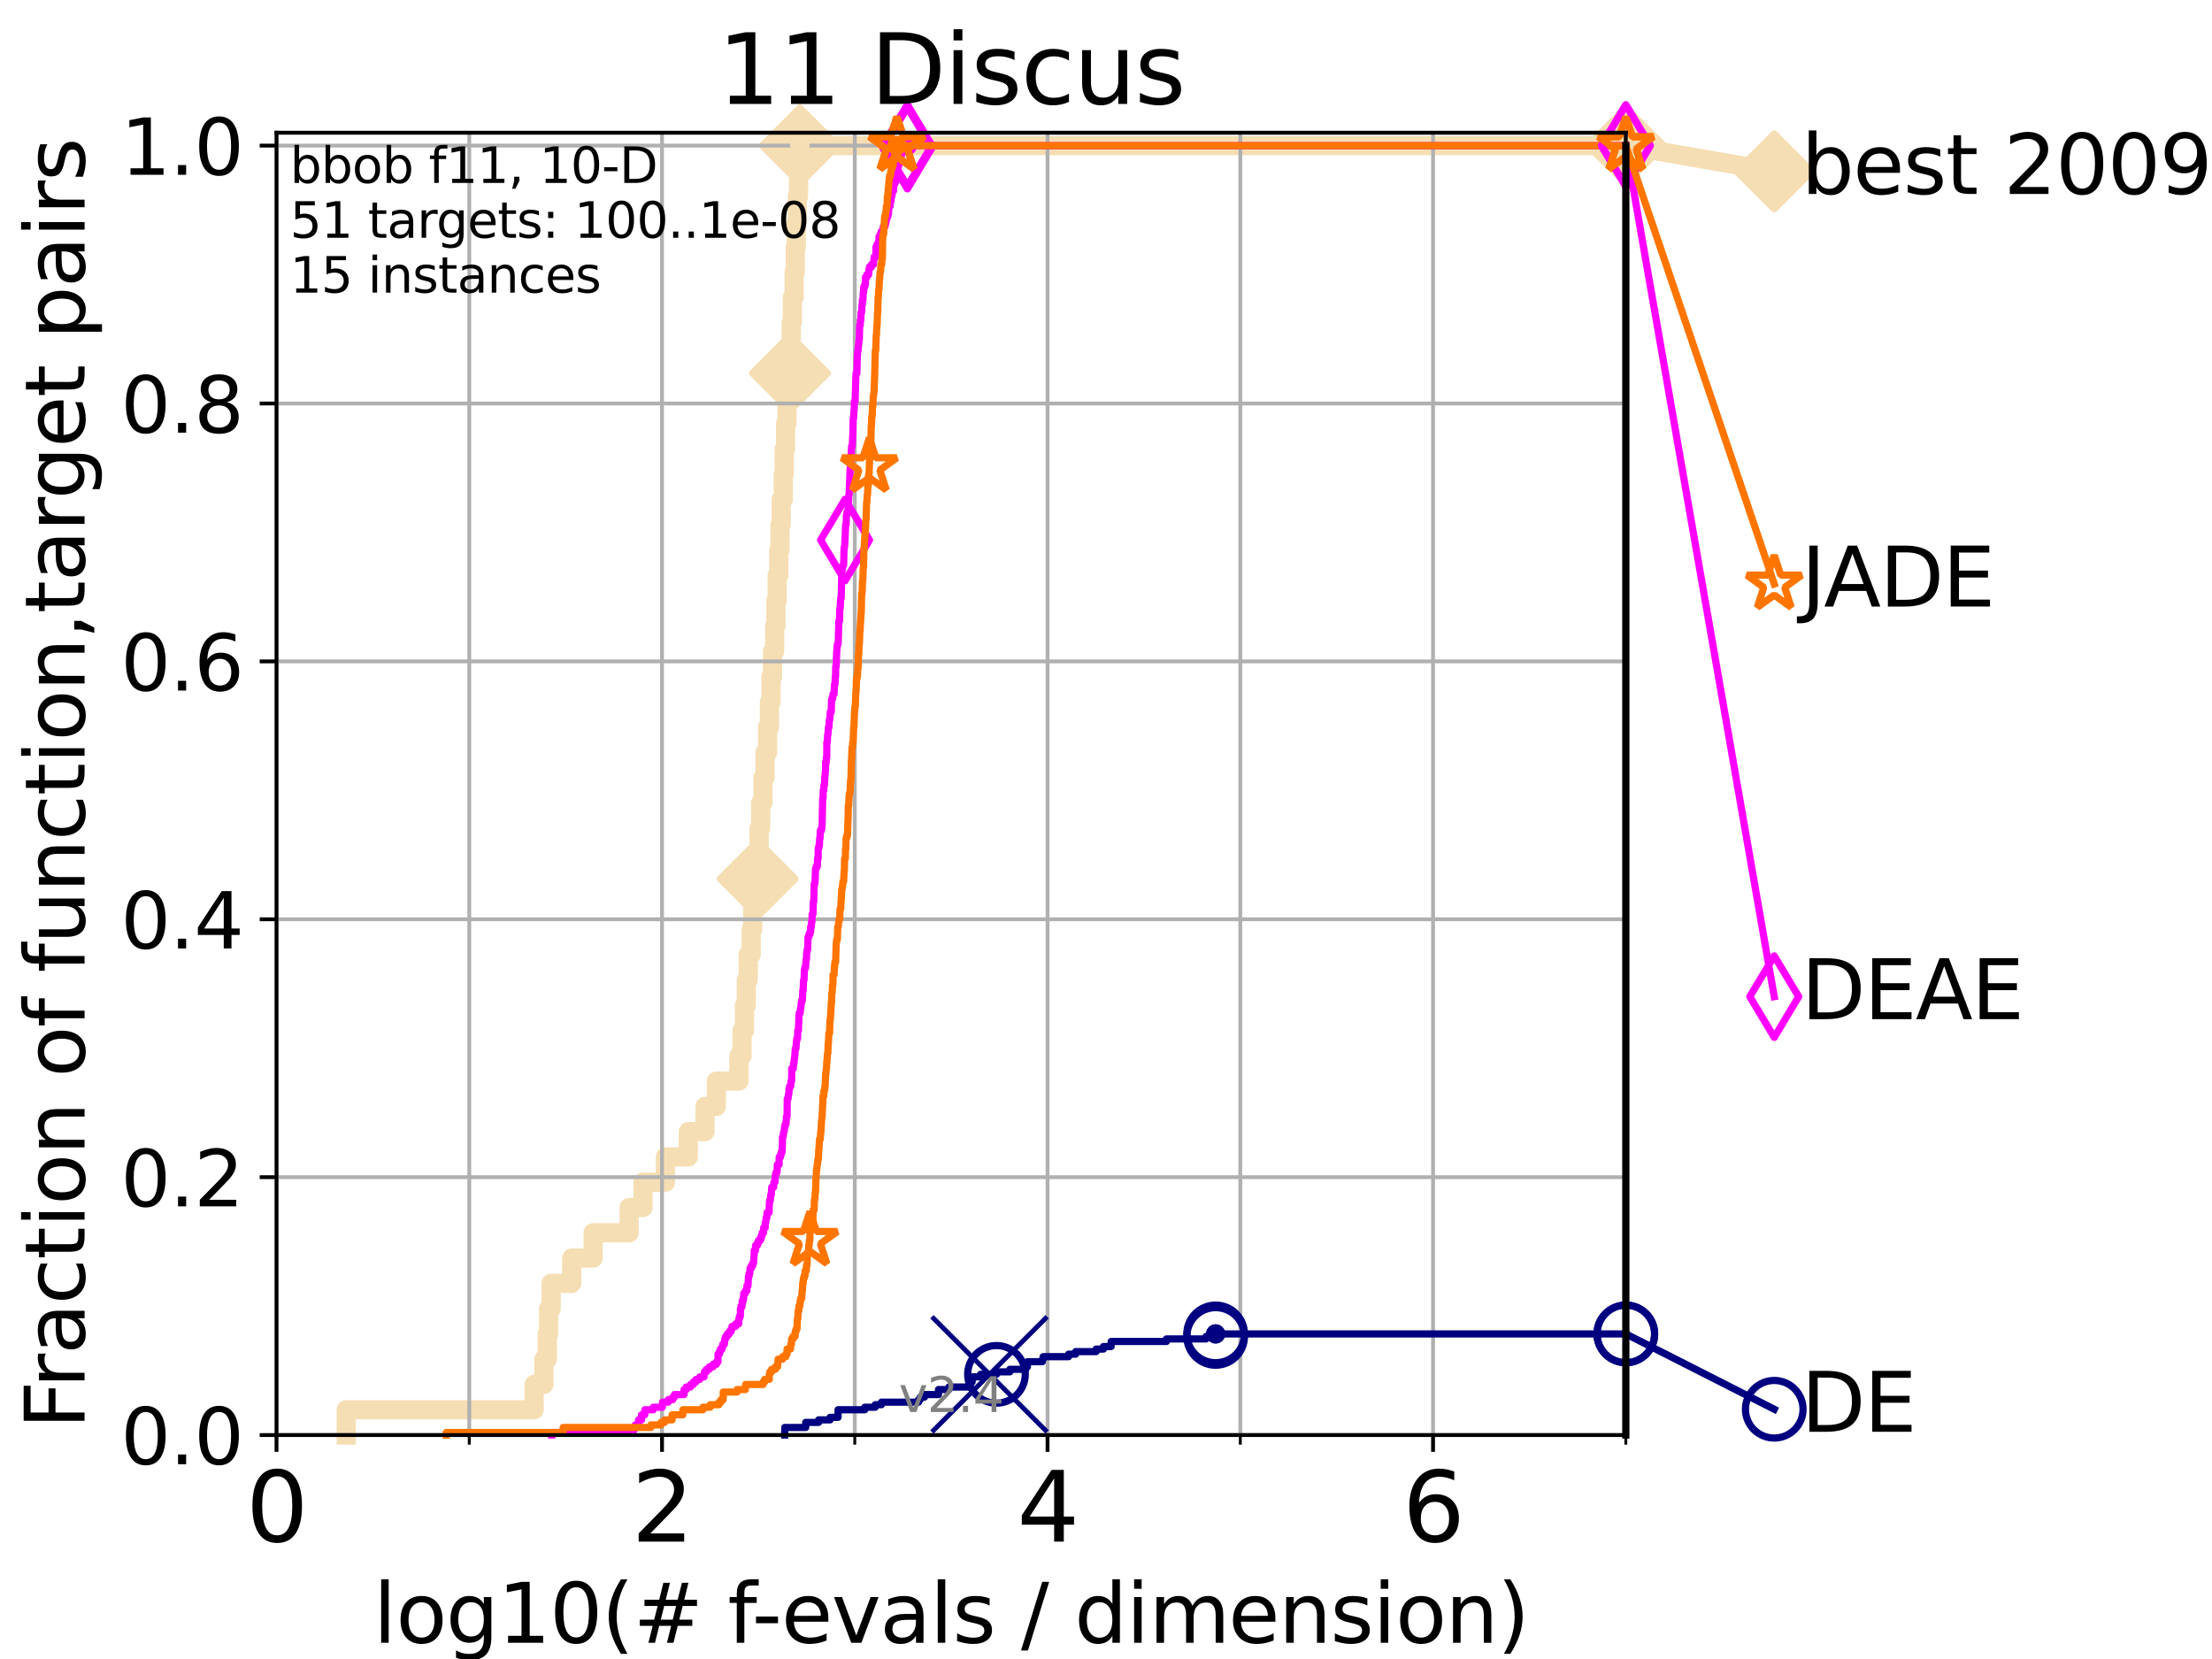 <?xml version="1.0" encoding="utf-8" standalone="no"?>
<!DOCTYPE svg PUBLIC "-//W3C//DTD SVG 1.1//EN"
  "http://www.w3.org/Graphics/SVG/1.1/DTD/svg11.dtd">
<svg height="345.6pt" version="1.1" viewBox="0 0 460.8 345.6" width="460.8pt" xmlns="http://www.w3.org/2000/svg" xmlns:xlink="http://www.w3.org/1999/xlink">
 <defs>
  <style type="text/css">*{stroke-linecap:butt;stroke-linejoin:round;}</style>
 </defs>
 <g id="figure_1">
  <g id="patch_1">
   <path d="M 0 345.6 
L 460.8 345.6 
L 460.8 0 
L 0 0 
z
" style="fill:#ffffff;"/>
  </g>
  <g id="axes_1">
   <g id="patch_2">
    <path d="M 57.6 298.944 
L 338.688 298.944 
L 338.688 27.648 
L 57.6 27.648 
z
" style="fill:#ffffff;"/>
   </g>
   <g id="line2d_1">
    <path d="M 72.125 298.944 
L 72.125 293.677 
L 111.266 293.677 
L 111.266 288.41 
L 113.311 288.41 
L 113.311 283.143 
L 114.012 283.143 
L 114.012 277.877 
L 114.284 277.877 
L 114.284 272.61 
L 114.817 272.61 
L 114.817 267.343 
L 119.097 267.343 
L 119.097 262.076 
L 123.554 262.076 
L 123.554 256.809 
L 131.056 256.809 
L 131.056 251.542 
L 133.954 251.542 
L 133.954 246.275 
L 138.612 246.275 
L 138.612 241.009 
L 143.388 241.009 
L 143.388 235.742 
L 146.854 235.742 
L 146.854 230.475 
L 149.232 230.475 
L 149.232 225.208 
L 153.932 225.208 
L 153.932 219.941 
L 154.588 219.941 
L 154.588 214.674 
L 155.09 214.674 
L 155.09 209.407 
L 155.463 209.407 
L 155.463 204.141 
L 155.879 204.141 
L 155.879 198.874 
L 156.491 198.874 
L 156.491 193.607 
L 156.8 193.607 
L 156.8 188.34 
L 157.289 188.34 
L 157.289 183.073 
L 157.837 183.073 
L 157.837 177.806 
L 158.13 177.806 
L 158.13 172.539 
L 158.455 172.539 
L 158.455 167.272 
L 158.932 167.272 
L 158.932 162.006 
L 159.375 162.006 
L 159.375 156.739 
L 159.902 156.739 
L 159.902 151.472 
L 160.293 151.472 
L 160.293 146.205 
L 160.623 146.205 
L 160.623 140.938 
L 160.938 140.938 
L 160.938 135.671 
L 161.379 135.671 
L 161.379 130.404 
L 161.636 130.404 
L 161.636 125.138 
L 161.894 125.138 
L 161.894 119.871 
L 162.239 119.871 
L 162.239 114.604 
L 162.483 114.604 
L 162.483 109.337 
L 162.737 109.337 
L 162.737 104.07 
L 163.181 104.07 
L 163.181 98.803 
L 163.372 98.803 
L 163.372 93.536 
L 163.654 93.536 
L 163.654 88.27 
L 163.93 88.27 
L 163.93 83.003 
L 164.272 83.003 
L 164.272 77.736 
L 164.566 77.736 
L 164.566 72.469 
L 164.832 72.469 
L 164.832 67.202 
L 165.062 67.202 
L 165.062 61.935 
L 165.422 61.935 
L 165.422 56.668 
L 165.686 56.668 
L 165.686 51.402 
L 165.884 51.402 
L 165.884 46.135 
L 166.1 46.135 
L 166.1 40.868 
L 166.354 40.868 
L 166.354 35.601 
L 166.639 35.601 
L 166.639 30.334 
L 338.688 30.334 
" style="fill:none;stroke:#f5deb3;stroke-linecap:square;stroke-width:4;"/>
   </g>
   <g id="line2d_2">
    <defs>
     <path d="M 0 7.778 
L 7.778 0 
L 0 -7.778 
L -7.778 0 
z
" id="mfa31a2ab13" style="stroke:#f5deb3;stroke-linejoin:miter;stroke-width:1.5;"/>
    </defs>
    <g>
     <use style="fill:#f5deb3;stroke:#f5deb3;stroke-linejoin:miter;stroke-width:1.5;" x="157.837" xlink:href="#mfa31a2ab13" y="183.073"/>
     <use style="fill:#f5deb3;stroke:#f5deb3;stroke-linejoin:miter;stroke-width:1.5;" x="164.566" xlink:href="#mfa31a2ab13" y="77.736"/>
     <use style="fill:#f5deb3;stroke:#f5deb3;stroke-linejoin:miter;stroke-width:1.5;" x="166.639" xlink:href="#mfa31a2ab13" y="30.334"/>
     <use style="fill:#f5deb3;stroke:#f5deb3;stroke-linejoin:miter;stroke-width:1.5;" x="166.639" xlink:href="#mfa31a2ab13" y="30.334"/>
     <use style="fill:#f5deb3;stroke:#f5deb3;stroke-linejoin:miter;stroke-width:1.5;" x="338.688" xlink:href="#mfa31a2ab13" y="30.334"/>
    </g>
   </g>
   <g id="line2d_3">
    <path style="fill:none;stroke:#f5deb3;stroke-linecap:square;stroke-width:4;"/>
    <g/>
   </g>
   <g id="line2d_4">
    <path d="M 338.688 30.334 
L 369.608 35.706 
" style="fill:none;stroke:#f5deb3;stroke-linecap:square;stroke-width:4;"/>
    <g>
     <use style="fill:#f5deb3;stroke:#f5deb3;stroke-linejoin:miter;stroke-width:1.5;" x="338.688" xlink:href="#mfa31a2ab13" y="30.334"/>
     <use style="fill:#f5deb3;stroke:#f5deb3;stroke-linejoin:miter;stroke-width:1.5;" x="369.608" xlink:href="#mfa31a2ab13" y="35.706"/>
    </g>
   </g>
   <g id="matplotlib.axis_1">
    <g id="xtick_1">
     <g id="line2d_5">
      <path clip-path="url(#pf5f50d59b5)" d="M 57.6 298.944 
L 57.6 27.648 
" style="fill:none;stroke:#b0b0b0;stroke-linecap:square;stroke-width:0.8;"/>
     </g>
     <g id="line2d_6">
      <defs>
       <path d="M 0 0 
L 0 3.5 
" id="m7bb505501b" style="stroke:#000000;stroke-width:0.8;"/>
      </defs>
      <g>
       <use style="stroke:#000000;stroke-width:0.8;" x="57.6" xlink:href="#m7bb505501b" y="298.944"/>
      </g>
     </g>
     <g id="text_1">
      <!-- 0 -->
      <g transform="translate(51.237 321.141)scale(0.2 -0.2)">
       <defs>
        <path d="M 2034 4250 
Q 1547 4250 1301 3770 
Q 1056 3291 1056 2328 
Q 1056 1369 1301 889 
Q 1547 409 2034 409 
Q 2525 409 2770 889 
Q 3016 1369 3016 2328 
Q 3016 3291 2770 3770 
Q 2525 4250 2034 4250 
z
M 2034 4750 
Q 2819 4750 3233 4129 
Q 3647 3509 3647 2328 
Q 3647 1150 3233 529 
Q 2819 -91 2034 -91 
Q 1250 -91 836 529 
Q 422 1150 422 2328 
Q 422 3509 836 4129 
Q 1250 4750 2034 4750 
z
" id="DejaVuSans-30" transform="scale(0.016)"/>
       </defs>
       <use xlink:href="#DejaVuSans-30"/>
      </g>
     </g>
    </g>
    <g id="xtick_2">
     <g id="line2d_7">
      <path clip-path="url(#pf5f50d59b5)" d="M 137.911 298.944 
L 137.911 27.648 
" style="fill:none;stroke:#b0b0b0;stroke-linecap:square;stroke-width:0.8;"/>
     </g>
     <g id="line2d_8">
      <g>
       <use style="stroke:#000000;stroke-width:0.8;" x="137.911" xlink:href="#m7bb505501b" y="298.944"/>
      </g>
     </g>
     <g id="text_2">
      <!-- 2 -->
      <g transform="translate(131.548 321.141)scale(0.2 -0.2)">
       <defs>
        <path d="M 1228 531 
L 3431 531 
L 3431 0 
L 469 0 
L 469 531 
Q 828 903 1448 1529 
Q 2069 2156 2228 2338 
Q 2531 2678 2651 2914 
Q 2772 3150 2772 3378 
Q 2772 3750 2511 3984 
Q 2250 4219 1831 4219 
Q 1534 4219 1204 4116 
Q 875 4013 500 3803 
L 500 4441 
Q 881 4594 1212 4672 
Q 1544 4750 1819 4750 
Q 2544 4750 2975 4387 
Q 3406 4025 3406 3419 
Q 3406 3131 3298 2873 
Q 3191 2616 2906 2266 
Q 2828 2175 2409 1742 
Q 1991 1309 1228 531 
z
" id="DejaVuSans-32" transform="scale(0.016)"/>
       </defs>
       <use xlink:href="#DejaVuSans-32"/>
      </g>
     </g>
    </g>
    <g id="xtick_3">
     <g id="line2d_9">
      <path clip-path="url(#pf5f50d59b5)" d="M 218.222 298.944 
L 218.222 27.648 
" style="fill:none;stroke:#b0b0b0;stroke-linecap:square;stroke-width:0.8;"/>
     </g>
     <g id="line2d_10">
      <g>
       <use style="stroke:#000000;stroke-width:0.8;" x="218.222" xlink:href="#m7bb505501b" y="298.944"/>
      </g>
     </g>
     <g id="text_3">
      <!-- 4 -->
      <g transform="translate(211.859 321.141)scale(0.2 -0.2)">
       <defs>
        <path d="M 2419 4116 
L 825 1625 
L 2419 1625 
L 2419 4116 
z
M 2253 4666 
L 3047 4666 
L 3047 1625 
L 3713 1625 
L 3713 1100 
L 3047 1100 
L 3047 0 
L 2419 0 
L 2419 1100 
L 313 1100 
L 313 1709 
L 2253 4666 
z
" id="DejaVuSans-34" transform="scale(0.016)"/>
       </defs>
       <use xlink:href="#DejaVuSans-34"/>
      </g>
     </g>
    </g>
    <g id="xtick_4">
     <g id="line2d_11">
      <path clip-path="url(#pf5f50d59b5)" d="M 298.533 298.944 
L 298.533 27.648 
" style="fill:none;stroke:#b0b0b0;stroke-linecap:square;stroke-width:0.8;"/>
     </g>
     <g id="line2d_12">
      <g>
       <use style="stroke:#000000;stroke-width:0.8;" x="298.533" xlink:href="#m7bb505501b" y="298.944"/>
      </g>
     </g>
     <g id="text_4">
      <!-- 6 -->
      <g transform="translate(292.17 321.141)scale(0.2 -0.2)">
       <defs>
        <path d="M 2113 2584 
Q 1688 2584 1439 2293 
Q 1191 2003 1191 1497 
Q 1191 994 1439 701 
Q 1688 409 2113 409 
Q 2538 409 2786 701 
Q 3034 994 3034 1497 
Q 3034 2003 2786 2293 
Q 2538 2584 2113 2584 
z
M 3366 4563 
L 3366 3988 
Q 3128 4100 2886 4159 
Q 2644 4219 2406 4219 
Q 1781 4219 1451 3797 
Q 1122 3375 1075 2522 
Q 1259 2794 1537 2939 
Q 1816 3084 2150 3084 
Q 2853 3084 3261 2657 
Q 3669 2231 3669 1497 
Q 3669 778 3244 343 
Q 2819 -91 2113 -91 
Q 1303 -91 875 529 
Q 447 1150 447 2328 
Q 447 3434 972 4092 
Q 1497 4750 2381 4750 
Q 2619 4750 2861 4703 
Q 3103 4656 3366 4563 
z
" id="DejaVuSans-36" transform="scale(0.016)"/>
       </defs>
       <use xlink:href="#DejaVuSans-36"/>
      </g>
     </g>
    </g>
    <g id="xtick_5">
     <g id="line2d_13">
      <path clip-path="url(#pf5f50d59b5)" d="M 97.755 298.944 
L 97.755 27.648 
" style="fill:none;stroke:#b0b0b0;stroke-linecap:square;stroke-width:0.8;"/>
     </g>
     <g id="line2d_14">
      <defs>
       <path d="M 0 0 
L 0 2 
" id="mf0e5921c99" style="stroke:#000000;stroke-width:0.6;"/>
      </defs>
      <g>
       <use style="stroke:#000000;stroke-width:0.6;" x="97.755" xlink:href="#mf0e5921c99" y="298.944"/>
      </g>
     </g>
    </g>
    <g id="xtick_6">
     <g id="line2d_15">
      <path clip-path="url(#pf5f50d59b5)" d="M 178.066 298.944 
L 178.066 27.648 
" style="fill:none;stroke:#b0b0b0;stroke-linecap:square;stroke-width:0.8;"/>
     </g>
     <g id="line2d_16">
      <g>
       <use style="stroke:#000000;stroke-width:0.6;" x="178.066" xlink:href="#mf0e5921c99" y="298.944"/>
      </g>
     </g>
    </g>
    <g id="xtick_7">
     <g id="line2d_17">
      <path clip-path="url(#pf5f50d59b5)" d="M 258.377 298.944 
L 258.377 27.648 
" style="fill:none;stroke:#b0b0b0;stroke-linecap:square;stroke-width:0.8;"/>
     </g>
     <g id="line2d_18">
      <g>
       <use style="stroke:#000000;stroke-width:0.6;" x="258.377" xlink:href="#mf0e5921c99" y="298.944"/>
      </g>
     </g>
    </g>
    <g id="xtick_8">
     <g id="line2d_19">
      <path clip-path="url(#pf5f50d59b5)" d="M 338.688 298.944 
L 338.688 27.648 
" style="fill:none;stroke:#b0b0b0;stroke-linecap:square;stroke-width:0.8;"/>
     </g>
     <g id="line2d_20">
      <g>
       <use style="stroke:#000000;stroke-width:0.6;" x="338.688" xlink:href="#mf0e5921c99" y="298.944"/>
      </g>
     </g>
    </g>
    <g id="text_5">
     <!-- log10(# f-evals / dimension) -->
     <g transform="translate(77.764 342.218)scale(0.17 -0.17)">
      <defs>
       <path d="M 603 4863 
L 1178 4863 
L 1178 0 
L 603 0 
L 603 4863 
z
" id="DejaVuSans-6c" transform="scale(0.016)"/>
       <path d="M 1959 3097 
Q 1497 3097 1228 2736 
Q 959 2375 959 1747 
Q 959 1119 1226 758 
Q 1494 397 1959 397 
Q 2419 397 2687 759 
Q 2956 1122 2956 1747 
Q 2956 2369 2687 2733 
Q 2419 3097 1959 3097 
z
M 1959 3584 
Q 2709 3584 3137 3096 
Q 3566 2609 3566 1747 
Q 3566 888 3137 398 
Q 2709 -91 1959 -91 
Q 1206 -91 779 398 
Q 353 888 353 1747 
Q 353 2609 779 3096 
Q 1206 3584 1959 3584 
z
" id="DejaVuSans-6f" transform="scale(0.016)"/>
       <path d="M 2906 1791 
Q 2906 2416 2648 2759 
Q 2391 3103 1925 3103 
Q 1463 3103 1205 2759 
Q 947 2416 947 1791 
Q 947 1169 1205 825 
Q 1463 481 1925 481 
Q 2391 481 2648 825 
Q 2906 1169 2906 1791 
z
M 3481 434 
Q 3481 -459 3084 -895 
Q 2688 -1331 1869 -1331 
Q 1566 -1331 1297 -1286 
Q 1028 -1241 775 -1147 
L 775 -588 
Q 1028 -725 1275 -790 
Q 1522 -856 1778 -856 
Q 2344 -856 2625 -561 
Q 2906 -266 2906 331 
L 2906 616 
Q 2728 306 2450 153 
Q 2172 0 1784 0 
Q 1141 0 747 490 
Q 353 981 353 1791 
Q 353 2603 747 3093 
Q 1141 3584 1784 3584 
Q 2172 3584 2450 3431 
Q 2728 3278 2906 2969 
L 2906 3500 
L 3481 3500 
L 3481 434 
z
" id="DejaVuSans-67" transform="scale(0.016)"/>
       <path d="M 794 531 
L 1825 531 
L 1825 4091 
L 703 3866 
L 703 4441 
L 1819 4666 
L 2450 4666 
L 2450 531 
L 3481 531 
L 3481 0 
L 794 0 
L 794 531 
z
" id="DejaVuSans-31" transform="scale(0.016)"/>
       <path d="M 1984 4856 
Q 1566 4138 1362 3434 
Q 1159 2731 1159 2009 
Q 1159 1288 1364 580 
Q 1569 -128 1984 -844 
L 1484 -844 
Q 1016 -109 783 600 
Q 550 1309 550 2009 
Q 550 2706 781 3412 
Q 1013 4119 1484 4856 
L 1984 4856 
z
" id="DejaVuSans-28" transform="scale(0.016)"/>
       <path d="M 3272 2816 
L 2363 2816 
L 2100 1772 
L 3016 1772 
L 3272 2816 
z
M 2803 4594 
L 2478 3297 
L 3391 3297 
L 3719 4594 
L 4219 4594 
L 3897 3297 
L 4872 3297 
L 4872 2816 
L 3775 2816 
L 3519 1772 
L 4513 1772 
L 4513 1294 
L 3397 1294 
L 3072 0 
L 2572 0 
L 2894 1294 
L 1978 1294 
L 1656 0 
L 1153 0 
L 1478 1294 
L 494 1294 
L 494 1772 
L 1594 1772 
L 1856 2816 
L 850 2816 
L 850 3297 
L 1978 3297 
L 2297 4594 
L 2803 4594 
z
" id="DejaVuSans-23" transform="scale(0.016)"/>
       <path id="DejaVuSans-20" transform="scale(0.016)"/>
       <path d="M 2375 4863 
L 2375 4384 
L 1825 4384 
Q 1516 4384 1395 4259 
Q 1275 4134 1275 3809 
L 1275 3500 
L 2222 3500 
L 2222 3053 
L 1275 3053 
L 1275 0 
L 697 0 
L 697 3053 
L 147 3053 
L 147 3500 
L 697 3500 
L 697 3744 
Q 697 4328 969 4595 
Q 1241 4863 1831 4863 
L 2375 4863 
z
" id="DejaVuSans-66" transform="scale(0.016)"/>
       <path d="M 313 2009 
L 1997 2009 
L 1997 1497 
L 313 1497 
L 313 2009 
z
" id="DejaVuSans-2d" transform="scale(0.016)"/>
       <path d="M 3597 1894 
L 3597 1613 
L 953 1613 
Q 991 1019 1311 708 
Q 1631 397 2203 397 
Q 2534 397 2845 478 
Q 3156 559 3463 722 
L 3463 178 
Q 3153 47 2828 -22 
Q 2503 -91 2169 -91 
Q 1331 -91 842 396 
Q 353 884 353 1716 
Q 353 2575 817 3079 
Q 1281 3584 2069 3584 
Q 2775 3584 3186 3129 
Q 3597 2675 3597 1894 
z
M 3022 2063 
Q 3016 2534 2758 2815 
Q 2500 3097 2075 3097 
Q 1594 3097 1305 2825 
Q 1016 2553 972 2059 
L 3022 2063 
z
" id="DejaVuSans-65" transform="scale(0.016)"/>
       <path d="M 191 3500 
L 800 3500 
L 1894 563 
L 2988 3500 
L 3597 3500 
L 2284 0 
L 1503 0 
L 191 3500 
z
" id="DejaVuSans-76" transform="scale(0.016)"/>
       <path d="M 2194 1759 
Q 1497 1759 1228 1600 
Q 959 1441 959 1056 
Q 959 750 1161 570 
Q 1363 391 1709 391 
Q 2188 391 2477 730 
Q 2766 1069 2766 1631 
L 2766 1759 
L 2194 1759 
z
M 3341 1997 
L 3341 0 
L 2766 0 
L 2766 531 
Q 2569 213 2275 61 
Q 1981 -91 1556 -91 
Q 1019 -91 701 211 
Q 384 513 384 1019 
Q 384 1609 779 1909 
Q 1175 2209 1959 2209 
L 2766 2209 
L 2766 2266 
Q 2766 2663 2505 2880 
Q 2244 3097 1772 3097 
Q 1472 3097 1187 3025 
Q 903 2953 641 2809 
L 641 3341 
Q 956 3463 1253 3523 
Q 1550 3584 1831 3584 
Q 2591 3584 2966 3190 
Q 3341 2797 3341 1997 
z
" id="DejaVuSans-61" transform="scale(0.016)"/>
       <path d="M 2834 3397 
L 2834 2853 
Q 2591 2978 2328 3040 
Q 2066 3103 1784 3103 
Q 1356 3103 1142 2972 
Q 928 2841 928 2578 
Q 928 2378 1081 2264 
Q 1234 2150 1697 2047 
L 1894 2003 
Q 2506 1872 2764 1633 
Q 3022 1394 3022 966 
Q 3022 478 2636 193 
Q 2250 -91 1575 -91 
Q 1294 -91 989 -36 
Q 684 19 347 128 
L 347 722 
Q 666 556 975 473 
Q 1284 391 1588 391 
Q 1994 391 2212 530 
Q 2431 669 2431 922 
Q 2431 1156 2273 1281 
Q 2116 1406 1581 1522 
L 1381 1569 
Q 847 1681 609 1914 
Q 372 2147 372 2553 
Q 372 3047 722 3315 
Q 1072 3584 1716 3584 
Q 2034 3584 2315 3537 
Q 2597 3491 2834 3397 
z
" id="DejaVuSans-73" transform="scale(0.016)"/>
       <path d="M 1625 4666 
L 2156 4666 
L 531 -594 
L 0 -594 
L 1625 4666 
z
" id="DejaVuSans-2f" transform="scale(0.016)"/>
       <path d="M 2906 2969 
L 2906 4863 
L 3481 4863 
L 3481 0 
L 2906 0 
L 2906 525 
Q 2725 213 2448 61 
Q 2172 -91 1784 -91 
Q 1150 -91 751 415 
Q 353 922 353 1747 
Q 353 2572 751 3078 
Q 1150 3584 1784 3584 
Q 2172 3584 2448 3432 
Q 2725 3281 2906 2969 
z
M 947 1747 
Q 947 1113 1208 752 
Q 1469 391 1925 391 
Q 2381 391 2643 752 
Q 2906 1113 2906 1747 
Q 2906 2381 2643 2742 
Q 2381 3103 1925 3103 
Q 1469 3103 1208 2742 
Q 947 2381 947 1747 
z
" id="DejaVuSans-64" transform="scale(0.016)"/>
       <path d="M 603 3500 
L 1178 3500 
L 1178 0 
L 603 0 
L 603 3500 
z
M 603 4863 
L 1178 4863 
L 1178 4134 
L 603 4134 
L 603 4863 
z
" id="DejaVuSans-69" transform="scale(0.016)"/>
       <path d="M 3328 2828 
Q 3544 3216 3844 3400 
Q 4144 3584 4550 3584 
Q 5097 3584 5394 3201 
Q 5691 2819 5691 2113 
L 5691 0 
L 5113 0 
L 5113 2094 
Q 5113 2597 4934 2840 
Q 4756 3084 4391 3084 
Q 3944 3084 3684 2787 
Q 3425 2491 3425 1978 
L 3425 0 
L 2847 0 
L 2847 2094 
Q 2847 2600 2669 2842 
Q 2491 3084 2119 3084 
Q 1678 3084 1418 2786 
Q 1159 2488 1159 1978 
L 1159 0 
L 581 0 
L 581 3500 
L 1159 3500 
L 1159 2956 
Q 1356 3278 1631 3431 
Q 1906 3584 2284 3584 
Q 2666 3584 2933 3390 
Q 3200 3197 3328 2828 
z
" id="DejaVuSans-6d" transform="scale(0.016)"/>
       <path d="M 3513 2113 
L 3513 0 
L 2938 0 
L 2938 2094 
Q 2938 2591 2744 2837 
Q 2550 3084 2163 3084 
Q 1697 3084 1428 2787 
Q 1159 2491 1159 1978 
L 1159 0 
L 581 0 
L 581 3500 
L 1159 3500 
L 1159 2956 
Q 1366 3272 1645 3428 
Q 1925 3584 2291 3584 
Q 2894 3584 3203 3211 
Q 3513 2838 3513 2113 
z
" id="DejaVuSans-6e" transform="scale(0.016)"/>
       <path d="M 513 4856 
L 1013 4856 
Q 1481 4119 1714 3412 
Q 1947 2706 1947 2009 
Q 1947 1309 1714 600 
Q 1481 -109 1013 -844 
L 513 -844 
Q 928 -128 1133 580 
Q 1338 1288 1338 2009 
Q 1338 2731 1133 3434 
Q 928 4138 513 4856 
z
" id="DejaVuSans-29" transform="scale(0.016)"/>
      </defs>
      <use xlink:href="#DejaVuSans-6c"/>
      <use x="27.783" xlink:href="#DejaVuSans-6f"/>
      <use x="88.965" xlink:href="#DejaVuSans-67"/>
      <use x="152.441" xlink:href="#DejaVuSans-31"/>
      <use x="216.064" xlink:href="#DejaVuSans-30"/>
      <use x="279.688" xlink:href="#DejaVuSans-28"/>
      <use x="318.701" xlink:href="#DejaVuSans-23"/>
      <use x="402.49" xlink:href="#DejaVuSans-20"/>
      <use x="434.277" xlink:href="#DejaVuSans-66"/>
      <use x="463.982" xlink:href="#DejaVuSans-2d"/>
      <use x="500.066" xlink:href="#DejaVuSans-65"/>
      <use x="561.59" xlink:href="#DejaVuSans-76"/>
      <use x="620.77" xlink:href="#DejaVuSans-61"/>
      <use x="682.049" xlink:href="#DejaVuSans-6c"/>
      <use x="709.832" xlink:href="#DejaVuSans-73"/>
      <use x="761.932" xlink:href="#DejaVuSans-20"/>
      <use x="793.719" xlink:href="#DejaVuSans-2f"/>
      <use x="827.41" xlink:href="#DejaVuSans-20"/>
      <use x="859.197" xlink:href="#DejaVuSans-64"/>
      <use x="922.674" xlink:href="#DejaVuSans-69"/>
      <use x="950.457" xlink:href="#DejaVuSans-6d"/>
      <use x="1047.869" xlink:href="#DejaVuSans-65"/>
      <use x="1109.393" xlink:href="#DejaVuSans-6e"/>
      <use x="1172.771" xlink:href="#DejaVuSans-73"/>
      <use x="1224.871" xlink:href="#DejaVuSans-69"/>
      <use x="1252.654" xlink:href="#DejaVuSans-6f"/>
      <use x="1313.836" xlink:href="#DejaVuSans-6e"/>
      <use x="1377.215" xlink:href="#DejaVuSans-29"/>
     </g>
    </g>
   </g>
   <g id="matplotlib.axis_2">
    <g id="ytick_1">
     <g id="line2d_21">
      <path clip-path="url(#pf5f50d59b5)" d="M 57.6 298.944 
L 338.688 298.944 
" style="fill:none;stroke:#b0b0b0;stroke-linecap:square;stroke-width:0.8;"/>
     </g>
     <g id="line2d_22">
      <defs>
       <path d="M 0 0 
L -3.5 0 
" id="m5ddef7ade2" style="stroke:#000000;stroke-width:0.8;"/>
      </defs>
      <g>
       <use style="stroke:#000000;stroke-width:0.8;" x="57.6" xlink:href="#m5ddef7ade2" y="298.944"/>
      </g>
     </g>
     <g id="text_6">
      <!-- 0.0 -->
      <g transform="translate(25.155 305.023)scale(0.16 -0.16)">
       <defs>
        <path d="M 684 794 
L 1344 794 
L 1344 0 
L 684 0 
L 684 794 
z
" id="DejaVuSans-2e" transform="scale(0.016)"/>
       </defs>
       <use xlink:href="#DejaVuSans-30"/>
       <use x="63.623" xlink:href="#DejaVuSans-2e"/>
       <use x="95.41" xlink:href="#DejaVuSans-30"/>
      </g>
     </g>
    </g>
    <g id="ytick_2">
     <g id="line2d_23">
      <path clip-path="url(#pf5f50d59b5)" d="M 57.6 245.222 
L 338.688 245.222 
" style="fill:none;stroke:#b0b0b0;stroke-linecap:square;stroke-width:0.8;"/>
     </g>
     <g id="line2d_24">
      <g>
       <use style="stroke:#000000;stroke-width:0.8;" x="57.6" xlink:href="#m5ddef7ade2" y="245.222"/>
      </g>
     </g>
     <g id="text_7">
      <!-- 0.2 -->
      <g transform="translate(25.155 251.301)scale(0.16 -0.16)">
       <use xlink:href="#DejaVuSans-30"/>
       <use x="63.623" xlink:href="#DejaVuSans-2e"/>
       <use x="95.41" xlink:href="#DejaVuSans-32"/>
      </g>
     </g>
    </g>
    <g id="ytick_3">
     <g id="line2d_25">
      <path clip-path="url(#pf5f50d59b5)" d="M 57.6 191.5 
L 338.688 191.5 
" style="fill:none;stroke:#b0b0b0;stroke-linecap:square;stroke-width:0.8;"/>
     </g>
     <g id="line2d_26">
      <g>
       <use style="stroke:#000000;stroke-width:0.8;" x="57.6" xlink:href="#m5ddef7ade2" y="191.5"/>
      </g>
     </g>
     <g id="text_8">
      <!-- 0.4 -->
      <g transform="translate(25.155 197.579)scale(0.16 -0.16)">
       <use xlink:href="#DejaVuSans-30"/>
       <use x="63.623" xlink:href="#DejaVuSans-2e"/>
       <use x="95.41" xlink:href="#DejaVuSans-34"/>
      </g>
     </g>
    </g>
    <g id="ytick_4">
     <g id="line2d_27">
      <path clip-path="url(#pf5f50d59b5)" d="M 57.6 137.778 
L 338.688 137.778 
" style="fill:none;stroke:#b0b0b0;stroke-linecap:square;stroke-width:0.8;"/>
     </g>
     <g id="line2d_28">
      <g>
       <use style="stroke:#000000;stroke-width:0.8;" x="57.6" xlink:href="#m5ddef7ade2" y="137.778"/>
      </g>
     </g>
     <g id="text_9">
      <!-- 0.6 -->
      <g transform="translate(25.155 143.857)scale(0.16 -0.16)">
       <use xlink:href="#DejaVuSans-30"/>
       <use x="63.623" xlink:href="#DejaVuSans-2e"/>
       <use x="95.41" xlink:href="#DejaVuSans-36"/>
      </g>
     </g>
    </g>
    <g id="ytick_5">
     <g id="line2d_29">
      <path clip-path="url(#pf5f50d59b5)" d="M 57.6 84.056 
L 338.688 84.056 
" style="fill:none;stroke:#b0b0b0;stroke-linecap:square;stroke-width:0.8;"/>
     </g>
     <g id="line2d_30">
      <g>
       <use style="stroke:#000000;stroke-width:0.8;" x="57.6" xlink:href="#m5ddef7ade2" y="84.056"/>
      </g>
     </g>
     <g id="text_10">
      <!-- 0.8 -->
      <g transform="translate(25.155 90.135)scale(0.16 -0.16)">
       <defs>
        <path d="M 2034 2216 
Q 1584 2216 1326 1975 
Q 1069 1734 1069 1313 
Q 1069 891 1326 650 
Q 1584 409 2034 409 
Q 2484 409 2743 651 
Q 3003 894 3003 1313 
Q 3003 1734 2745 1975 
Q 2488 2216 2034 2216 
z
M 1403 2484 
Q 997 2584 770 2862 
Q 544 3141 544 3541 
Q 544 4100 942 4425 
Q 1341 4750 2034 4750 
Q 2731 4750 3128 4425 
Q 3525 4100 3525 3541 
Q 3525 3141 3298 2862 
Q 3072 2584 2669 2484 
Q 3125 2378 3379 2068 
Q 3634 1759 3634 1313 
Q 3634 634 3220 271 
Q 2806 -91 2034 -91 
Q 1263 -91 848 271 
Q 434 634 434 1313 
Q 434 1759 690 2068 
Q 947 2378 1403 2484 
z
M 1172 3481 
Q 1172 3119 1398 2916 
Q 1625 2713 2034 2713 
Q 2441 2713 2670 2916 
Q 2900 3119 2900 3481 
Q 2900 3844 2670 4047 
Q 2441 4250 2034 4250 
Q 1625 4250 1398 4047 
Q 1172 3844 1172 3481 
z
" id="DejaVuSans-38" transform="scale(0.016)"/>
       </defs>
       <use xlink:href="#DejaVuSans-30"/>
       <use x="63.623" xlink:href="#DejaVuSans-2e"/>
       <use x="95.41" xlink:href="#DejaVuSans-38"/>
      </g>
     </g>
    </g>
    <g id="ytick_6">
     <g id="line2d_31">
      <path clip-path="url(#pf5f50d59b5)" d="M 57.6 30.334 
L 338.688 30.334 
" style="fill:none;stroke:#b0b0b0;stroke-linecap:square;stroke-width:0.8;"/>
     </g>
     <g id="line2d_32">
      <g>
       <use style="stroke:#000000;stroke-width:0.8;" x="57.6" xlink:href="#m5ddef7ade2" y="30.334"/>
      </g>
     </g>
     <g id="text_11">
      <!-- 1.0 -->
      <g transform="translate(25.155 36.413)scale(0.16 -0.16)">
       <use xlink:href="#DejaVuSans-31"/>
       <use x="63.623" xlink:href="#DejaVuSans-2e"/>
       <use x="95.41" xlink:href="#DejaVuSans-30"/>
      </g>
     </g>
    </g>
    <g id="text_12">
     <!-- Fraction of function,target pairs -->
     <g transform="translate(17.62 297.681)rotate(-90)scale(0.17 -0.17)">
      <defs>
       <path d="M 628 4666 
L 3309 4666 
L 3309 4134 
L 1259 4134 
L 1259 2759 
L 3109 2759 
L 3109 2228 
L 1259 2228 
L 1259 0 
L 628 0 
L 628 4666 
z
" id="DejaVuSans-46" transform="scale(0.016)"/>
       <path d="M 2631 2963 
Q 2534 3019 2420 3045 
Q 2306 3072 2169 3072 
Q 1681 3072 1420 2755 
Q 1159 2438 1159 1844 
L 1159 0 
L 581 0 
L 581 3500 
L 1159 3500 
L 1159 2956 
Q 1341 3275 1631 3429 
Q 1922 3584 2338 3584 
Q 2397 3584 2469 3576 
Q 2541 3569 2628 3553 
L 2631 2963 
z
" id="DejaVuSans-72" transform="scale(0.016)"/>
       <path d="M 3122 3366 
L 3122 2828 
Q 2878 2963 2633 3030 
Q 2388 3097 2138 3097 
Q 1578 3097 1268 2742 
Q 959 2388 959 1747 
Q 959 1106 1268 751 
Q 1578 397 2138 397 
Q 2388 397 2633 464 
Q 2878 531 3122 666 
L 3122 134 
Q 2881 22 2623 -34 
Q 2366 -91 2075 -91 
Q 1284 -91 818 406 
Q 353 903 353 1747 
Q 353 2603 823 3093 
Q 1294 3584 2113 3584 
Q 2378 3584 2631 3529 
Q 2884 3475 3122 3366 
z
" id="DejaVuSans-63" transform="scale(0.016)"/>
       <path d="M 1172 4494 
L 1172 3500 
L 2356 3500 
L 2356 3053 
L 1172 3053 
L 1172 1153 
Q 1172 725 1289 603 
Q 1406 481 1766 481 
L 2356 481 
L 2356 0 
L 1766 0 
Q 1100 0 847 248 
Q 594 497 594 1153 
L 594 3053 
L 172 3053 
L 172 3500 
L 594 3500 
L 594 4494 
L 1172 4494 
z
" id="DejaVuSans-74" transform="scale(0.016)"/>
       <path d="M 544 1381 
L 544 3500 
L 1119 3500 
L 1119 1403 
Q 1119 906 1312 657 
Q 1506 409 1894 409 
Q 2359 409 2629 706 
Q 2900 1003 2900 1516 
L 2900 3500 
L 3475 3500 
L 3475 0 
L 2900 0 
L 2900 538 
Q 2691 219 2414 64 
Q 2138 -91 1772 -91 
Q 1169 -91 856 284 
Q 544 659 544 1381 
z
M 1991 3584 
L 1991 3584 
z
" id="DejaVuSans-75" transform="scale(0.016)"/>
       <path d="M 750 794 
L 1409 794 
L 1409 256 
L 897 -744 
L 494 -744 
L 750 256 
L 750 794 
z
" id="DejaVuSans-2c" transform="scale(0.016)"/>
       <path d="M 1159 525 
L 1159 -1331 
L 581 -1331 
L 581 3500 
L 1159 3500 
L 1159 2969 
Q 1341 3281 1617 3432 
Q 1894 3584 2278 3584 
Q 2916 3584 3314 3078 
Q 3713 2572 3713 1747 
Q 3713 922 3314 415 
Q 2916 -91 2278 -91 
Q 1894 -91 1617 61 
Q 1341 213 1159 525 
z
M 3116 1747 
Q 3116 2381 2855 2742 
Q 2594 3103 2138 3103 
Q 1681 3103 1420 2742 
Q 1159 2381 1159 1747 
Q 1159 1113 1420 752 
Q 1681 391 2138 391 
Q 2594 391 2855 752 
Q 3116 1113 3116 1747 
z
" id="DejaVuSans-70" transform="scale(0.016)"/>
      </defs>
      <use xlink:href="#DejaVuSans-46"/>
      <use x="50.27" xlink:href="#DejaVuSans-72"/>
      <use x="91.383" xlink:href="#DejaVuSans-61"/>
      <use x="152.662" xlink:href="#DejaVuSans-63"/>
      <use x="207.643" xlink:href="#DejaVuSans-74"/>
      <use x="246.852" xlink:href="#DejaVuSans-69"/>
      <use x="274.635" xlink:href="#DejaVuSans-6f"/>
      <use x="335.816" xlink:href="#DejaVuSans-6e"/>
      <use x="399.195" xlink:href="#DejaVuSans-20"/>
      <use x="430.982" xlink:href="#DejaVuSans-6f"/>
      <use x="492.164" xlink:href="#DejaVuSans-66"/>
      <use x="527.369" xlink:href="#DejaVuSans-20"/>
      <use x="559.156" xlink:href="#DejaVuSans-66"/>
      <use x="594.361" xlink:href="#DejaVuSans-75"/>
      <use x="657.74" xlink:href="#DejaVuSans-6e"/>
      <use x="721.119" xlink:href="#DejaVuSans-63"/>
      <use x="776.1" xlink:href="#DejaVuSans-74"/>
      <use x="815.309" xlink:href="#DejaVuSans-69"/>
      <use x="843.092" xlink:href="#DejaVuSans-6f"/>
      <use x="904.273" xlink:href="#DejaVuSans-6e"/>
      <use x="967.652" xlink:href="#DejaVuSans-2c"/>
      <use x="999.439" xlink:href="#DejaVuSans-74"/>
      <use x="1038.648" xlink:href="#DejaVuSans-61"/>
      <use x="1099.928" xlink:href="#DejaVuSans-72"/>
      <use x="1139.291" xlink:href="#DejaVuSans-67"/>
      <use x="1202.768" xlink:href="#DejaVuSans-65"/>
      <use x="1264.291" xlink:href="#DejaVuSans-74"/>
      <use x="1303.5" xlink:href="#DejaVuSans-20"/>
      <use x="1335.287" xlink:href="#DejaVuSans-70"/>
      <use x="1398.764" xlink:href="#DejaVuSans-61"/>
      <use x="1460.043" xlink:href="#DejaVuSans-69"/>
      <use x="1487.826" xlink:href="#DejaVuSans-72"/>
      <use x="1528.939" xlink:href="#DejaVuSans-73"/>
     </g>
    </g>
   </g>
   <g id="line2d_33">
    <defs>
     <path d="M 0 1.5 
C 0.398 1.5 0.779 1.342 1.061 1.061 
C 1.342 0.779 1.5 0.398 1.5 0 
C 1.5 -0.398 1.342 -0.779 1.061 -1.061 
C 0.779 -1.342 0.398 -1.5 0 -1.5 
C -0.398 -1.5 -0.779 -1.342 -1.061 -1.061 
C -1.342 -0.779 -1.5 -0.398 -1.5 0 
C -1.5 0.398 -1.342 0.779 -1.061 1.061 
C -0.779 1.342 -0.398 1.5 0 1.5 
z
" id="m246fe853e9" style="stroke:#f5deb3;"/>
    </defs>
    <g>
     <use style="fill:#f5deb3;stroke:#f5deb3;" x="166.639" xlink:href="#m246fe853e9" y="30.334"/>
     <use style="fill:#f5deb3;stroke:#f5deb3;" x="166.639" xlink:href="#m246fe853e9" y="30.334"/>
    </g>
   </g>
   <g id="line2d_34">
    <defs>
     <path d="M 0 1.5 
C 0.398 1.5 0.779 1.342 1.061 1.061 
C 1.342 0.779 1.5 0.398 1.5 0 
C 1.5 -0.398 1.342 -0.779 1.061 -1.061 
C 0.779 -1.342 0.398 -1.5 0 -1.5 
C -0.398 -1.5 -0.779 -1.342 -1.061 -1.061 
C -1.342 -0.779 -1.5 -0.398 -1.5 0 
C -1.5 0.398 -1.342 0.779 -1.061 1.061 
C -0.779 1.342 -0.398 1.5 0 1.5 
z
" id="m1c2cd75ba5" style="stroke:#000080;"/>
    </defs>
    <g>
     <use style="fill:#000080;stroke:#000080;" x="253.241" xlink:href="#m1c2cd75ba5" y="277.877"/>
     <use style="fill:#000080;stroke:#000080;" x="253.241" xlink:href="#m1c2cd75ba5" y="277.877"/>
    </g>
   </g>
   <g id="line2d_35">
    <path d="M 163.465 298.944 
L 163.465 298.417 
L 163.481 298.417 
L 163.481 297.364 
L 167.845 297.364 
L 167.845 296.311 
L 170.535 296.311 
L 170.535 295.784 
L 172.926 295.784 
L 172.926 295.257 
L 174.584 295.257 
L 174.584 293.677 
L 180.153 293.677 
L 180.153 293.15 
L 182.321 293.15 
L 182.321 292.624 
L 183.621 292.624 
L 183.621 292.097 
L 191.349 292.097 
L 191.349 291.57 
L 191.712 291.57 
L 191.712 291.044 
L 192.593 291.044 
L 192.593 290.517 
L 195.506 290.517 
L 195.506 289.464 
L 197.689 289.464 
L 197.689 288.937 
L 202.085 288.937 
L 202.085 288.41 
L 202.092 288.41 
L 202.092 287.884 
L 202.523 287.884 
L 202.523 286.83 
L 204.259 286.83 
L 204.259 286.304 
L 207.583 286.304 
L 207.583 285.777 
L 210.371 285.777 
L 210.371 285.25 
L 213.705 285.25 
L 213.705 284.723 
L 214.032 284.723 
L 214.032 283.67 
L 217.144 283.67 
L 217.144 283.143 
L 217.31 283.143 
L 217.31 282.617 
L 222.614 282.617 
L 222.614 282.09 
L 224.087 282.09 
L 224.087 281.563 
L 228.341 281.563 
L 228.341 281.037 
L 229.86 281.037 
L 229.86 280.51 
L 231.469 280.51 
L 231.469 279.457 
L 242.987 279.457 
L 242.987 278.93 
L 251.23 278.93 
L 251.23 278.403 
L 253.241 278.403 
L 253.241 277.877 
L 338.688 277.877 
" style="fill:none;stroke:#000080;stroke-linecap:square;stroke-width:1.5;"/>
   </g>
   <g id="line2d_36">
    <defs>
     <path d="M 0 6 
C 1.591 6 3.117 5.368 4.243 4.243 
C 5.368 3.117 6 1.591 6 0 
C 6 -1.591 5.368 -3.117 4.243 -4.243 
C 3.117 -5.368 1.591 -6 0 -6 
C -1.591 -6 -3.117 -5.368 -4.243 -4.243 
C -5.368 -3.117 -6 -1.591 -6 0 
C -6 1.591 -5.368 3.117 -4.243 4.243 
C -3.117 5.368 -1.591 6 0 6 
z
" id="mfc5f99aa56" style="stroke:#000080;stroke-width:1.5;"/>
    </defs>
    <g>
     <use style="fill-opacity:0;stroke:#000080;stroke-width:1.5;" x="207.583" xlink:href="#mfc5f99aa56" y="286.304"/>
     <use style="fill-opacity:0;stroke:#000080;stroke-width:1.5;" x="253.241" xlink:href="#mfc5f99aa56" y="278.403"/>
     <use style="fill-opacity:0;stroke:#000080;stroke-width:1.5;" x="253.241" xlink:href="#mfc5f99aa56" y="277.877"/>
     <use style="fill-opacity:0;stroke:#000080;stroke-width:1.5;" x="338.688" xlink:href="#mfc5f99aa56" y="277.877"/>
    </g>
   </g>
   <g id="line2d_37">
    <path style="fill:none;stroke:#000080;stroke-linecap:square;stroke-width:1.5;"/>
    <g/>
   </g>
   <g id="line2d_38">
    <path clip-path="url(#pf5f50d59b5)" d="M 206.134 286.304 
" style="fill:none;stroke:#000080;stroke-linecap:square;stroke-width:1.5;"/>
    <defs>
     <path d="M -12 12 
L 12 -12 
M -12 -12 
L 12 12 
" id="mb5350cfebb" style="stroke:#000080;"/>
    </defs>
    <g clip-path="url(#pf5f50d59b5)">
     <use style="fill:#000080;stroke:#000080;" x="206.134" xlink:href="#mb5350cfebb" y="286.304"/>
    </g>
   </g>
   <g id="line2d_39">
    <defs>
     <path d="M 0 1.5 
C 0.398 1.5 0.779 1.342 1.061 1.061 
C 1.342 0.779 1.5 0.398 1.5 0 
C 1.5 -0.398 1.342 -0.779 1.061 -1.061 
C 0.779 -1.342 0.398 -1.5 0 -1.5 
C -0.398 -1.5 -0.779 -1.342 -1.061 -1.061 
C -1.342 -0.779 -1.5 -0.398 -1.5 0 
C -1.5 0.398 -1.342 0.779 -1.061 1.061 
C -0.779 1.342 -0.398 1.5 0 1.5 
z
" id="m4e4ec771aa" style="stroke:#ff00ff;"/>
    </defs>
    <g>
     <use style="fill:#ff00ff;stroke:#ff00ff;" x="189.026" xlink:href="#m4e4ec771aa" y="30.334"/>
     <use style="fill:#ff00ff;stroke:#ff00ff;" x="189.026" xlink:href="#m4e4ec771aa" y="30.334"/>
    </g>
   </g>
   <g id="line2d_40">
    <path d="M 114.947 298.944 
L 114.947 298.417 
L 130.452 298.417 
L 130.452 297.891 
L 132.133 297.891 
L 132.133 297.364 
L 132.351 297.364 
L 132.351 296.837 
L 132.94 296.837 
L 133.033 295.784 
L 133.645 295.784 
L 133.645 294.731 
L 134.322 294.731 
L 134.322 293.677 
L 136.093 293.677 
L 136.093 293.15 
L 137.98 293.15 
L 137.998 292.097 
L 139.188 292.097 
L 139.188 291.57 
L 140.15 291.57 
L 140.15 291.044 
L 140.514 291.044 
L 140.514 290.517 
L 142.5 290.517 
L 142.5 289.464 
L 142.963 289.464 
L 142.963 288.937 
L 143.853 288.937 
L 143.853 288.41 
L 144.439 288.41 
L 144.439 287.884 
L 144.993 287.884 
L 144.993 287.357 
L 145.788 287.357 
L 145.788 286.83 
L 146.665 286.83 
L 146.749 285.777 
L 147.165 285.777 
L 147.165 285.25 
L 147.77 285.25 
L 147.77 284.723 
L 148.554 284.723 
L 148.554 284.197 
L 149.251 284.197 
L 149.251 283.67 
L 149.575 283.67 
L 149.575 282.09 
L 149.868 282.09 
L 149.868 281.563 
L 150.068 281.563 
L 150.068 281.037 
L 150.438 281.037 
L 150.438 280.51 
L 150.59 280.51 
L 150.59 279.983 
L 150.924 279.983 
L 150.974 278.93 
L 151.154 278.93 
L 151.154 278.403 
L 151.502 278.403 
L 151.502 277.877 
L 151.952 277.877 
L 151.952 277.35 
L 152.322 277.35 
L 152.322 276.823 
L 152.497 276.823 
L 152.497 276.296 
L 153.258 276.296 
L 153.258 275.77 
L 153.897 275.77 
L 153.925 274.716 
L 154.043 274.716 
L 154.043 274.19 
L 154.242 274.19 
L 154.242 272.61 
L 154.379 272.61 
L 154.379 272.083 
L 154.608 272.083 
L 154.608 271.03 
L 154.807 271.03 
L 154.807 270.503 
L 154.92 270.503 
L 154.92 269.45 
L 155.245 269.45 
L 155.245 268.923 
L 155.584 268.923 
L 155.584 267.87 
L 155.823 267.87 
L 155.929 265.763 
L 156.089 265.763 
L 156.089 265.236 
L 156.206 265.236 
L 156.249 264.183 
L 156.527 264.183 
L 156.527 263.656 
L 156.818 263.656 
L 156.818 263.129 
L 156.971 263.129 
L 157.076 261.549 
L 157.105 261.549 
L 157.116 260.496 
L 157.398 260.496 
L 157.398 259.443 
L 157.776 259.443 
L 157.776 258.916 
L 158.009 258.916 
L 158.009 258.389 
L 158.423 258.389 
L 158.423 257.862 
L 158.631 257.862 
L 158.631 257.336 
L 158.774 257.336 
L 158.774 256.809 
L 159.067 256.809 
L 159.067 255.756 
L 159.406 255.756 
L 159.421 254.702 
L 159.527 254.702 
L 159.603 253.649 
L 159.763 253.649 
L 159.778 252.596 
L 160.211 252.596 
L 160.278 250.489 
L 160.356 250.489 
L 160.356 249.962 
L 160.495 249.962 
L 160.561 248.909 
L 160.675 248.909 
L 160.76 247.329 
L 161.156 247.329 
L 161.201 246.275 
L 161.438 246.275 
L 161.533 244.695 
L 161.677 244.695 
L 161.677 244.169 
L 161.876 244.169 
L 161.934 242.589 
L 162.308 242.589 
L 162.321 241.009 
L 162.615 241.009 
L 162.615 240.482 
L 162.741 240.482 
L 162.741 239.955 
L 162.942 239.955 
L 163.021 236.795 
L 163.152 236.795 
L 163.259 235.742 
L 163.364 235.742 
L 163.453 234.688 
L 163.554 234.688 
L 163.554 234.162 
L 163.753 234.162 
L 163.832 232.582 
L 163.958 232.582 
L 163.997 228.895 
L 164.16 228.895 
L 164.268 227.841 
L 164.345 227.841 
L 164.357 226.788 
L 164.509 226.788 
L 164.509 226.261 
L 164.716 226.261 
L 164.78 225.208 
L 164.91 225.208 
L 164.94 222.575 
L 165.27 222.575 
L 165.306 221.521 
L 165.411 221.521 
L 165.472 220.468 
L 165.537 220.468 
L 165.64 218.888 
L 165.686 218.888 
L 165.686 218.361 
L 165.831 218.361 
L 165.908 216.781 
L 165.999 216.781 
L 165.999 216.254 
L 166.159 216.254 
L 166.179 214.674 
L 166.327 214.674 
L 166.436 211.514 
L 166.501 211.514 
L 166.501 210.987 
L 166.696 210.987 
L 166.766 209.934 
L 166.836 209.934 
L 166.919 208.881 
L 167.014 208.881 
L 167.014 208.354 
L 167.161 208.354 
L 167.24 206.247 
L 167.324 206.247 
L 167.388 204.141 
L 167.497 204.141 
L 167.567 202.034 
L 167.653 202.034 
L 167.653 201.507 
L 167.827 201.507 
L 167.905 199.927 
L 168.001 199.927 
L 168.045 198.347 
L 168.131 198.347 
L 168.131 197.82 
L 168.245 197.82 
L 168.324 195.187 
L 168.506 195.187 
L 168.506 194.66 
L 168.728 194.66 
L 168.728 194.133 
L 168.868 194.133 
L 168.868 193.08 
L 169.032 193.08 
L 169.044 192.027 
L 169.161 192.027 
L 169.187 190.447 
L 169.354 190.447 
L 169.438 187.813 
L 169.523 187.813 
L 169.614 184.126 
L 169.769 184.126 
L 169.878 181.493 
L 169.895 181.493 
L 169.895 180.966 
L 170.042 180.966 
L 170.042 180.44 
L 170.286 180.44 
L 170.305 178.86 
L 170.427 178.86 
L 170.449 176.753 
L 170.567 176.753 
L 170.567 176.226 
L 170.695 176.226 
L 170.743 174.646 
L 170.833 174.646 
L 170.87 173.066 
L 171.103 173.066 
L 171.103 172.539 
L 171.243 172.539 
L 171.351 167.799 
L 171.356 167.799 
L 171.382 166.219 
L 171.471 166.219 
L 171.496 164.639 
L 171.62 164.639 
L 171.626 163.586 
L 171.744 163.586 
L 171.851 161.479 
L 171.871 161.479 
L 171.975 160.426 
L 171.983 160.426 
L 171.985 158.846 
L 172.113 158.846 
L 172.143 157.792 
L 172.228 157.792 
L 172.24 154.632 
L 172.34 154.632 
L 172.41 153.052 
L 172.47 153.052 
L 172.58 151.472 
L 172.699 151.472 
L 172.761 149.892 
L 172.869 149.892 
L 172.958 148.312 
L 173.17 148.312 
L 173.237 145.678 
L 173.411 145.678 
L 173.513 144.625 
L 173.738 144.625 
L 173.847 142.518 
L 173.958 142.518 
L 174.004 140.938 
L 174.074 140.938 
L 174.085 138.831 
L 174.201 138.831 
L 174.294 135.671 
L 174.338 135.671 
L 174.37 134.618 
L 174.452 134.618 
L 174.452 134.091 
L 174.612 134.091 
L 174.716 130.404 
L 174.726 130.404 
L 174.743 129.351 
L 174.888 129.351 
L 174.951 126.718 
L 175.032 126.718 
L 175.135 124.611 
L 175.234 124.611 
L 175.34 120.397 
L 175.351 120.397 
L 175.383 118.817 
L 175.464 118.817 
L 175.553 117.764 
L 175.74 117.764 
L 175.843 114.077 
L 175.938 114.077 
L 176.042 111.97 
L 176.056 111.97 
L 176.157 109.337 
L 176.266 109.337 
L 176.333 107.23 
L 176.433 107.23 
L 176.433 106.704 
L 176.629 106.704 
L 176.712 105.124 
L 176.746 105.124 
L 176.833 103.017 
L 176.898 103.017 
L 177.004 99.857 
L 177.011 99.857 
L 177.082 97.75 
L 177.153 97.75 
L 177.21 95.643 
L 177.267 95.643 
L 177.367 93.536 
L 177.382 93.536 
L 177.382 93.01 
L 177.537 93.01 
L 177.632 90.903 
L 177.652 90.903 
L 177.734 87.216 
L 177.806 87.216 
L 177.895 85.636 
L 177.931 85.636 
L 178.01 83.529 
L 178.148 83.529 
L 178.259 79.316 
L 178.262 79.316 
L 178.331 77.736 
L 178.502 77.736 
L 178.597 74.049 
L 178.632 74.049 
L 178.68 72.996 
L 178.755 72.996 
L 178.837 71.942 
L 178.871 71.942 
L 178.93 70.889 
L 179.005 70.889 
L 179.086 67.729 
L 179.212 67.729 
L 179.227 66.675 
L 179.331 66.675 
L 179.376 65.095 
L 179.495 65.095 
L 179.579 63.515 
L 179.651 63.515 
L 179.651 62.462 
L 179.77 62.462 
L 179.831 60.882 
L 179.904 60.882 
L 179.904 59.829 
L 180.125 59.829 
L 180.125 59.302 
L 180.293 59.302 
L 180.296 57.722 
L 180.602 57.722 
L 180.602 57.195 
L 180.959 57.195 
L 181.003 56.142 
L 181.119 56.142 
L 181.119 55.615 
L 181.546 55.615 
L 181.546 55.088 
L 181.968 55.088 
L 182.029 54.035 
L 182.108 54.035 
L 182.108 53.508 
L 182.456 53.508 
L 182.485 51.402 
L 182.721 51.402 
L 182.721 50.875 
L 182.975 50.875 
L 182.975 50.348 
L 183.117 50.348 
L 183.117 49.295 
L 183.38 49.295 
L 183.38 48.768 
L 183.568 48.768 
L 183.568 48.241 
L 183.981 48.241 
L 184.002 47.188 
L 184.373 47.188 
L 184.373 46.661 
L 184.492 46.661 
L 184.492 46.135 
L 184.619 46.135 
L 184.619 45.608 
L 184.741 45.608 
L 184.741 45.081 
L 184.967 45.081 
L 184.967 44.555 
L 185.088 44.555 
L 185.174 42.975 
L 185.427 42.975 
L 185.436 41.921 
L 185.614 41.921 
L 185.614 40.868 
L 185.822 40.868 
L 185.827 39.814 
L 186.126 39.814 
L 186.222 38.234 
L 186.461 38.234 
L 186.461 37.708 
L 186.697 37.708 
L 186.697 37.181 
L 186.907 37.181 
L 186.987 35.601 
L 187.065 35.601 
L 187.07 34.548 
L 187.223 34.548 
L 187.223 34.021 
L 187.378 34.021 
L 187.474 32.441 
L 187.778 32.441 
L 187.78 31.387 
L 188.882 31.387 
L 188.882 30.861 
L 189.026 30.861 
L 189.026 30.334 
L 338.688 30.334 
L 338.688 30.334 
" style="fill:none;stroke:#ff00ff;stroke-linecap:square;stroke-width:1.5;"/>
   </g>
   <g id="line2d_41">
    <defs>
     <path d="M 0 8.485 
L 5.091 0 
L 0 -8.485 
L -5.091 0 
z
" id="m18a34985c1" style="stroke:#ff00ff;stroke-linejoin:miter;stroke-width:1.5;"/>
    </defs>
    <g>
     <use style="fill-opacity:0;stroke:#ff00ff;stroke-linejoin:miter;stroke-width:1.5;" x="176.04" xlink:href="#m18a34985c1" y="112.497"/>
     <use style="fill-opacity:0;stroke:#ff00ff;stroke-linejoin:miter;stroke-width:1.5;" x="189.026" xlink:href="#m18a34985c1" y="30.861"/>
     <use style="fill-opacity:0;stroke:#ff00ff;stroke-linejoin:miter;stroke-width:1.5;" x="189.026" xlink:href="#m18a34985c1" y="30.334"/>
     <use style="fill-opacity:0;stroke:#ff00ff;stroke-linejoin:miter;stroke-width:1.5;" x="189.026" xlink:href="#m18a34985c1" y="30.334"/>
     <use style="fill-opacity:0;stroke:#ff00ff;stroke-linejoin:miter;stroke-width:1.5;" x="338.688" xlink:href="#m18a34985c1" y="30.334"/>
    </g>
   </g>
   <g id="line2d_42">
    <path style="fill:none;stroke:#ff00ff;stroke-linecap:square;stroke-width:1.5;"/>
    <g/>
   </g>
   <g id="line2d_43">
    <defs>
     <path d="M 0 1.5 
C 0.398 1.5 0.779 1.342 1.061 1.061 
C 1.342 0.779 1.5 0.398 1.5 0 
C 1.5 -0.398 1.342 -0.779 1.061 -1.061 
C 0.779 -1.342 0.398 -1.5 0 -1.5 
C -0.398 -1.5 -0.779 -1.342 -1.061 -1.061 
C -1.342 -0.779 -1.5 -0.398 -1.5 0 
C -1.5 0.398 -1.342 0.779 -1.061 1.061 
C -0.779 1.342 -0.398 1.5 0 1.5 
z
" id="mc02ddd0265" style="stroke:#ff7500;"/>
    </defs>
    <g>
     <use style="fill:#ff7500;stroke:#ff7500;" x="186.856" xlink:href="#mc02ddd0265" y="30.334"/>
     <use style="fill:#ff7500;stroke:#ff7500;" x="186.856" xlink:href="#mc02ddd0265" y="30.334"/>
    </g>
   </g>
   <g id="line2d_44">
    <path d="M 92.969 298.944 
L 92.969 298.417 
L 117.317 298.417 
L 117.317 297.364 
L 135.602 297.364 
L 135.602 296.837 
L 137.7 296.837 
L 137.7 296.311 
L 138.46 296.311 
L 138.46 295.784 
L 140.011 295.784 
L 140.011 294.731 
L 142.257 294.731 
L 142.257 293.677 
L 146.431 293.677 
L 146.431 293.15 
L 147.947 293.15 
L 147.947 292.624 
L 149.771 292.624 
L 149.771 292.097 
L 150.198 292.097 
L 150.198 291.57 
L 150.658 291.57 
L 150.658 289.99 
L 153.545 289.99 
L 153.545 289.464 
L 155.284 289.464 
L 155.329 288.41 
L 158.963 288.41 
L 158.963 287.884 
L 159.304 287.884 
L 159.304 287.357 
L 160.245 287.357 
L 160.245 286.304 
L 160.375 286.304 
L 160.375 285.777 
L 160.751 285.777 
L 160.751 285.25 
L 161.533 285.25 
L 161.533 284.723 
L 161.982 284.723 
L 162.091 283.143 
L 163.037 283.143 
L 163.037 282.617 
L 163.709 282.617 
L 163.709 282.09 
L 163.954 282.09 
L 163.954 281.037 
L 164.668 281.037 
L 164.75 279.983 
L 164.881 279.983 
L 164.914 278.93 
L 165.19 278.93 
L 165.19 278.403 
L 165.651 278.403 
L 165.658 277.35 
L 165.842 277.35 
L 165.842 276.823 
L 166.034 276.823 
L 166.107 274.716 
L 166.207 274.716 
L 166.252 273.136 
L 166.416 273.136 
L 166.426 272.083 
L 166.642 272.083 
L 166.682 271.03 
L 166.783 271.03 
L 166.783 270.503 
L 167.008 270.503 
L 167.09 268.923 
L 167.165 268.923 
L 167.204 267.343 
L 167.324 267.343 
L 167.353 266.289 
L 167.52 266.289 
L 167.52 265.763 
L 167.701 265.763 
L 167.726 264.709 
L 167.98 264.709 
L 167.986 263.656 
L 168.116 263.656 
L 168.205 261.023 
L 168.422 261.023 
L 168.476 259.443 
L 168.576 259.443 
L 168.597 258.389 
L 168.722 258.389 
L 168.731 256.282 
L 168.85 256.282 
L 168.941 254.176 
L 169.343 254.176 
L 169.38 252.069 
L 169.608 252.069 
L 169.648 249.962 
L 169.738 249.962 
L 169.833 248.382 
L 169.889 248.382 
L 169.992 245.222 
L 170.025 245.222 
L 170.086 243.642 
L 170.169 243.642 
L 170.221 242.589 
L 170.316 242.589 
L 170.365 241.535 
L 170.468 241.535 
L 170.564 239.428 
L 170.613 239.428 
L 170.706 237.322 
L 170.873 237.322 
L 170.965 235.742 
L 171.025 235.742 
L 171.126 233.635 
L 171.137 233.635 
L 171.238 232.582 
L 171.269 232.582 
L 171.374 229.948 
L 171.405 229.948 
L 171.428 228.368 
L 171.598 228.368 
L 171.613 227.315 
L 171.749 227.315 
L 171.851 226.261 
L 171.898 226.261 
L 172 223.628 
L 172.057 223.628 
L 172.116 222.575 
L 172.187 222.575 
L 172.235 220.994 
L 172.301 220.994 
L 172.383 219.414 
L 172.463 219.414 
L 172.525 217.308 
L 172.58 217.308 
L 172.666 215.201 
L 172.818 215.201 
L 172.881 212.567 
L 172.956 212.567 
L 173.066 210.987 
L 173.073 210.987 
L 173.17 208.881 
L 173.225 208.881 
L 173.299 206.774 
L 173.376 206.774 
L 173.422 205.194 
L 173.513 205.194 
L 173.547 203.087 
L 173.749 203.087 
L 173.856 200.98 
L 173.913 200.98 
L 173.913 200.454 
L 174.079 200.454 
L 174.186 196.767 
L 174.201 196.767 
L 174.294 195.714 
L 174.437 195.714 
L 174.518 193.08 
L 174.622 193.08 
L 174.722 192.027 
L 174.743 192.027 
L 174.743 191.5 
L 174.932 191.5 
L 174.988 189.393 
L 175.131 189.393 
L 175.234 187.287 
L 175.271 187.287 
L 175.355 185.18 
L 175.46 185.18 
L 175.547 184.126 
L 175.598 184.126 
L 175.598 183.6 
L 175.742 183.6 
L 175.849 181.493 
L 175.894 181.493 
L 175.946 178.86 
L 176.095 178.86 
L 176.143 176.753 
L 176.217 176.753 
L 176.25 174.646 
L 176.362 174.646 
L 176.362 174.119 
L 176.544 174.119 
L 176.641 170.959 
L 176.663 170.959 
L 176.726 167.799 
L 176.812 167.799 
L 176.885 165.692 
L 176.956 165.692 
L 176.956 165.166 
L 177.089 165.166 
L 177.188 162.532 
L 177.271 162.532 
L 177.358 158.319 
L 177.4 158.319 
L 177.483 155.685 
L 177.601 155.685 
L 177.632 154.632 
L 177.723 154.632 
L 177.833 151.472 
L 177.896 151.472 
L 178.007 148.312 
L 178.033 148.312 
L 178.082 147.258 
L 178.178 147.258 
L 178.283 144.098 
L 178.343 144.098 
L 178.425 141.465 
L 178.504 141.465 
L 178.504 140.938 
L 178.624 140.938 
L 178.676 139.358 
L 178.752 139.358 
L 178.849 136.198 
L 178.915 136.198 
L 178.95 134.091 
L 179.031 134.091 
L 179.128 131.458 
L 179.173 131.458 
L 179.271 129.351 
L 179.293 129.351 
L 179.366 127.771 
L 179.412 127.771 
L 179.502 123.558 
L 179.593 123.558 
L 179.674 120.924 
L 179.743 120.924 
L 179.822 118.291 
L 179.885 118.291 
L 179.974 114.604 
L 180.001 114.604 
L 180.092 112.497 
L 180.116 112.497 
L 180.219 110.917 
L 180.265 110.917 
L 180.371 108.284 
L 180.429 108.284 
L 180.526 104.597 
L 180.591 104.597 
L 180.671 103.017 
L 180.728 103.017 
L 180.815 100.91 
L 180.91 100.91 
L 180.957 98.803 
L 181.04 98.803 
L 181.15 95.643 
L 181.257 95.643 
L 181.363 92.483 
L 181.412 92.483 
L 181.487 88.796 
L 181.53 88.796 
L 181.61 86.69 
L 181.701 86.69 
L 181.763 84.583 
L 181.835 84.583 
L 181.912 82.476 
L 181.981 82.476 
L 182.081 81.423 
L 182.097 81.423 
L 182.197 78.263 
L 182.208 78.263 
L 182.313 74.049 
L 182.328 74.049 
L 182.332 72.996 
L 182.443 72.996 
L 182.534 69.836 
L 182.579 69.836 
L 182.671 67.729 
L 182.726 67.729 
L 182.806 65.095 
L 182.852 65.095 
L 182.925 61.935 
L 182.979 61.935 
L 183.041 60.355 
L 183.106 60.355 
L 183.203 58.248 
L 183.243 58.248 
L 183.336 56.668 
L 183.429 56.668 
L 183.522 55.088 
L 183.686 55.088 
L 183.692 54.035 
L 183.81 54.035 
L 183.888 49.295 
L 183.952 49.295 
L 183.952 48.768 
L 184.094 48.768 
L 184.183 46.661 
L 184.213 46.661 
L 184.279 45.081 
L 184.435 45.081 
L 184.536 44.028 
L 184.605 44.028 
L 184.642 42.975 
L 184.79 42.975 
L 184.855 40.868 
L 184.968 40.868 
L 185.029 39.288 
L 185.097 39.288 
L 185.178 37.708 
L 185.212 37.708 
L 185.312 36.654 
L 185.486 36.654 
L 185.567 35.601 
L 185.675 35.601 
L 185.675 35.074 
L 185.876 35.074 
L 185.876 34.548 
L 186.048 34.548 
L 186.158 33.494 
L 186.265 33.494 
L 186.295 32.441 
L 186.484 32.441 
L 186.493 31.387 
L 186.801 31.387 
L 186.856 30.334 
L 338.688 30.334 
L 338.688 30.334 
" style="fill:none;stroke:#ff7500;stroke-linecap:square;stroke-width:1.5;"/>
   </g>
   <g id="line2d_45">
    <defs>
     <path d="M 0 -6 
L -1.347 -1.854 
L -5.706 -1.854 
L -2.18 0.708 
L -3.527 4.854 
L -0 2.292 
L 3.527 4.854 
L 2.18 0.708 
L 5.706 -1.854 
L 1.347 -1.854 
z
" id="mdcf3ad04db" style="stroke:#ff7500;stroke-linejoin:bevel;stroke-width:1.5;"/>
    </defs>
    <g>
     <use style="fill-opacity:0;stroke:#ff7500;stroke-linejoin:bevel;stroke-width:1.5;" x="168.722" xlink:href="#mdcf3ad04db" y="258.389"/>
     <use style="fill-opacity:0;stroke:#ff7500;stroke-linejoin:bevel;stroke-width:1.5;" x="181.104" xlink:href="#mdcf3ad04db" y="97.223"/>
     <use style="fill-opacity:0;stroke:#ff7500;stroke-linejoin:bevel;stroke-width:1.5;" x="186.856" xlink:href="#mdcf3ad04db" y="30.334"/>
     <use style="fill-opacity:0;stroke:#ff7500;stroke-linejoin:bevel;stroke-width:1.5;" x="186.856" xlink:href="#mdcf3ad04db" y="30.334"/>
     <use style="fill-opacity:0;stroke:#ff7500;stroke-linejoin:bevel;stroke-width:1.5;" x="338.688" xlink:href="#mdcf3ad04db" y="30.334"/>
    </g>
   </g>
   <g id="line2d_46">
    <path style="fill:none;stroke:#ff7500;stroke-linecap:square;stroke-width:1.5;"/>
    <g/>
   </g>
   <g id="line2d_47">
    <path d="M 338.688 277.877 
L 369.608 293.572 
" style="fill:none;stroke:#000080;stroke-linecap:square;stroke-width:1.5;"/>
    <g>
     <use style="fill-opacity:0;stroke:#000080;stroke-width:1.5;" x="338.688" xlink:href="#mfc5f99aa56" y="277.877"/>
     <use style="fill-opacity:0;stroke:#000080;stroke-width:1.5;" x="369.608" xlink:href="#mfc5f99aa56" y="293.572"/>
    </g>
   </g>
   <g id="line2d_48">
    <path d="M 338.688 30.334 
L 369.608 207.617 
" style="fill:none;stroke:#ff00ff;stroke-linecap:square;stroke-width:1.5;"/>
    <g>
     <use style="fill-opacity:0;stroke:#ff00ff;stroke-linejoin:miter;stroke-width:1.5;" x="338.688" xlink:href="#m18a34985c1" y="30.334"/>
     <use style="fill-opacity:0;stroke:#ff00ff;stroke-linejoin:miter;stroke-width:1.5;" x="369.608" xlink:href="#m18a34985c1" y="207.617"/>
    </g>
   </g>
   <g id="line2d_49">
    <path d="M 338.688 30.334 
L 369.608 121.661 
" style="fill:none;stroke:#ff7500;stroke-linecap:square;stroke-width:1.5;"/>
    <g>
     <use style="fill-opacity:0;stroke:#ff7500;stroke-linejoin:bevel;stroke-width:1.5;" x="338.688" xlink:href="#mdcf3ad04db" y="30.334"/>
     <use style="fill-opacity:0;stroke:#ff7500;stroke-linejoin:bevel;stroke-width:1.5;" x="369.608" xlink:href="#mdcf3ad04db" y="121.661"/>
    </g>
   </g>
   <g id="line2d_50">
    <path d="M 338.688 298.944 
L 338.688 30.334 
" style="fill:none;stroke:#000000;stroke-linecap:square;stroke-width:1.5;"/>
   </g>
   <g id="patch_3">
    <path d="M 57.6 298.944 
L 57.6 27.648 
" style="fill:none;stroke:#000000;stroke-linecap:square;stroke-linejoin:miter;stroke-width:0.8;"/>
   </g>
   <g id="patch_4">
    <path d="M 338.688 298.944 
L 338.688 27.648 
" style="fill:none;stroke:#000000;stroke-linecap:square;stroke-linejoin:miter;stroke-width:0.8;"/>
   </g>
   <g id="patch_5">
    <path d="M 57.6 298.944 
L 338.688 298.944 
" style="fill:none;stroke:#000000;stroke-linecap:square;stroke-linejoin:miter;stroke-width:0.8;"/>
   </g>
   <g id="patch_6">
    <path d="M 57.6 27.648 
L 338.688 27.648 
" style="fill:none;stroke:#000000;stroke-linecap:square;stroke-linejoin:miter;stroke-width:0.8;"/>
   </g>
   <g id="text_13">
    <!-- DE -->
    <g transform="translate(375.229 298.263)scale(0.17 -0.17)">
     <defs>
      <path d="M 1259 4147 
L 1259 519 
L 2022 519 
Q 2988 519 3436 956 
Q 3884 1394 3884 2338 
Q 3884 3275 3436 3711 
Q 2988 4147 2022 4147 
L 1259 4147 
z
M 628 4666 
L 1925 4666 
Q 3281 4666 3915 4102 
Q 4550 3538 4550 2338 
Q 4550 1131 3912 565 
Q 3275 0 1925 0 
L 628 0 
L 628 4666 
z
" id="DejaVuSans-44" transform="scale(0.016)"/>
      <path d="M 628 4666 
L 3578 4666 
L 3578 4134 
L 1259 4134 
L 1259 2753 
L 3481 2753 
L 3481 2222 
L 1259 2222 
L 1259 531 
L 3634 531 
L 3634 0 
L 628 0 
L 628 4666 
z
" id="DejaVuSans-45" transform="scale(0.016)"/>
     </defs>
     <use xlink:href="#DejaVuSans-44"/>
     <use x="77.002" xlink:href="#DejaVuSans-45"/>
    </g>
   </g>
   <g id="text_14">
    <!-- DEAE -->
    <g transform="translate(375.229 212.308)scale(0.17 -0.17)">
     <defs>
      <path d="M 2188 4044 
L 1331 1722 
L 3047 1722 
L 2188 4044 
z
M 1831 4666 
L 2547 4666 
L 4325 0 
L 3669 0 
L 3244 1197 
L 1141 1197 
L 716 0 
L 50 0 
L 1831 4666 
z
" id="DejaVuSans-41" transform="scale(0.016)"/>
     </defs>
     <use xlink:href="#DejaVuSans-44"/>
     <use x="77.002" xlink:href="#DejaVuSans-45"/>
     <use x="140.186" xlink:href="#DejaVuSans-41"/>
     <use x="208.594" xlink:href="#DejaVuSans-45"/>
    </g>
   </g>
   <g id="text_15">
    <!-- JADE -->
    <g transform="translate(375.229 126.352)scale(0.17 -0.17)">
     <defs>
      <path d="M 628 4666 
L 1259 4666 
L 1259 325 
Q 1259 -519 939 -900 
Q 619 -1281 -91 -1281 
L -331 -1281 
L -331 -750 
L -134 -750 
Q 284 -750 456 -515 
Q 628 -281 628 325 
L 628 4666 
z
" id="DejaVuSans-4a" transform="scale(0.016)"/>
     </defs>
     <use xlink:href="#DejaVuSans-4a"/>
     <use x="27.742" xlink:href="#DejaVuSans-41"/>
     <use x="96.15" xlink:href="#DejaVuSans-44"/>
     <use x="173.152" xlink:href="#DejaVuSans-45"/>
    </g>
   </g>
   <g id="text_16">
    <!-- best 2009 -->
    <g transform="translate(375.229 40.397)scale(0.17 -0.17)">
     <defs>
      <path d="M 3116 1747 
Q 3116 2381 2855 2742 
Q 2594 3103 2138 3103 
Q 1681 3103 1420 2742 
Q 1159 2381 1159 1747 
Q 1159 1113 1420 752 
Q 1681 391 2138 391 
Q 2594 391 2855 752 
Q 3116 1113 3116 1747 
z
M 1159 2969 
Q 1341 3281 1617 3432 
Q 1894 3584 2278 3584 
Q 2916 3584 3314 3078 
Q 3713 2572 3713 1747 
Q 3713 922 3314 415 
Q 2916 -91 2278 -91 
Q 1894 -91 1617 61 
Q 1341 213 1159 525 
L 1159 0 
L 581 0 
L 581 4863 
L 1159 4863 
L 1159 2969 
z
" id="DejaVuSans-62" transform="scale(0.016)"/>
      <path d="M 703 97 
L 703 672 
Q 941 559 1184 500 
Q 1428 441 1663 441 
Q 2288 441 2617 861 
Q 2947 1281 2994 2138 
Q 2813 1869 2534 1725 
Q 2256 1581 1919 1581 
Q 1219 1581 811 2004 
Q 403 2428 403 3163 
Q 403 3881 828 4315 
Q 1253 4750 1959 4750 
Q 2769 4750 3195 4129 
Q 3622 3509 3622 2328 
Q 3622 1225 3098 567 
Q 2575 -91 1691 -91 
Q 1453 -91 1209 -44 
Q 966 3 703 97 
z
M 1959 2075 
Q 2384 2075 2632 2365 
Q 2881 2656 2881 3163 
Q 2881 3666 2632 3958 
Q 2384 4250 1959 4250 
Q 1534 4250 1286 3958 
Q 1038 3666 1038 3163 
Q 1038 2656 1286 2365 
Q 1534 2075 1959 2075 
z
" id="DejaVuSans-39" transform="scale(0.016)"/>
     </defs>
     <use xlink:href="#DejaVuSans-62"/>
     <use x="63.477" xlink:href="#DejaVuSans-65"/>
     <use x="125" xlink:href="#DejaVuSans-73"/>
     <use x="177.1" xlink:href="#DejaVuSans-74"/>
     <use x="216.309" xlink:href="#DejaVuSans-20"/>
     <use x="248.096" xlink:href="#DejaVuSans-32"/>
     <use x="311.719" xlink:href="#DejaVuSans-30"/>
     <use x="375.342" xlink:href="#DejaVuSans-30"/>
     <use x="438.965" xlink:href="#DejaVuSans-39"/>
    </g>
   </g>
   <g id="text_17">
    <!-- bbob f11, 10-D -->
    <g transform="translate(60.411 38.111)scale(0.102 -0.102)">
     <use xlink:href="#DejaVuSans-62"/>
     <use x="63.477" xlink:href="#DejaVuSans-62"/>
     <use x="126.953" xlink:href="#DejaVuSans-6f"/>
     <use x="188.135" xlink:href="#DejaVuSans-62"/>
     <use x="251.611" xlink:href="#DejaVuSans-20"/>
     <use x="283.398" xlink:href="#DejaVuSans-66"/>
     <use x="318.604" xlink:href="#DejaVuSans-31"/>
     <use x="382.227" xlink:href="#DejaVuSans-31"/>
     <use x="445.85" xlink:href="#DejaVuSans-2c"/>
     <use x="477.637" xlink:href="#DejaVuSans-20"/>
     <use x="509.424" xlink:href="#DejaVuSans-31"/>
     <use x="573.047" xlink:href="#DejaVuSans-30"/>
     <use x="636.67" xlink:href="#DejaVuSans-2d"/>
     <use x="672.754" xlink:href="#DejaVuSans-44"/>
    </g>
    <!-- 51 targets: 100..1e-08 -->
    <g transform="translate(60.411 49.533)scale(0.102 -0.102)">
     <defs>
      <path d="M 691 4666 
L 3169 4666 
L 3169 4134 
L 1269 4134 
L 1269 2991 
Q 1406 3038 1543 3061 
Q 1681 3084 1819 3084 
Q 2600 3084 3056 2656 
Q 3513 2228 3513 1497 
Q 3513 744 3044 326 
Q 2575 -91 1722 -91 
Q 1428 -91 1123 -41 
Q 819 9 494 109 
L 494 744 
Q 775 591 1075 516 
Q 1375 441 1709 441 
Q 2250 441 2565 725 
Q 2881 1009 2881 1497 
Q 2881 1984 2565 2268 
Q 2250 2553 1709 2553 
Q 1456 2553 1204 2497 
Q 953 2441 691 2322 
L 691 4666 
z
" id="DejaVuSans-35" transform="scale(0.016)"/>
      <path d="M 750 794 
L 1409 794 
L 1409 0 
L 750 0 
L 750 794 
z
M 750 3309 
L 1409 3309 
L 1409 2516 
L 750 2516 
L 750 3309 
z
" id="DejaVuSans-3a" transform="scale(0.016)"/>
     </defs>
     <use xlink:href="#DejaVuSans-35"/>
     <use x="63.623" xlink:href="#DejaVuSans-31"/>
     <use x="127.246" xlink:href="#DejaVuSans-20"/>
     <use x="159.033" xlink:href="#DejaVuSans-74"/>
     <use x="198.242" xlink:href="#DejaVuSans-61"/>
     <use x="259.521" xlink:href="#DejaVuSans-72"/>
     <use x="298.885" xlink:href="#DejaVuSans-67"/>
     <use x="362.361" xlink:href="#DejaVuSans-65"/>
     <use x="423.885" xlink:href="#DejaVuSans-74"/>
     <use x="463.094" xlink:href="#DejaVuSans-73"/>
     <use x="515.193" xlink:href="#DejaVuSans-3a"/>
     <use x="548.885" xlink:href="#DejaVuSans-20"/>
     <use x="580.672" xlink:href="#DejaVuSans-31"/>
     <use x="644.295" xlink:href="#DejaVuSans-30"/>
     <use x="707.918" xlink:href="#DejaVuSans-30"/>
     <use x="771.541" xlink:href="#DejaVuSans-2e"/>
     <use x="803.328" xlink:href="#DejaVuSans-2e"/>
     <use x="835.115" xlink:href="#DejaVuSans-31"/>
     <use x="898.738" xlink:href="#DejaVuSans-65"/>
     <use x="960.262" xlink:href="#DejaVuSans-2d"/>
     <use x="996.346" xlink:href="#DejaVuSans-30"/>
     <use x="1059.969" xlink:href="#DejaVuSans-38"/>
    </g>
    <!-- 15 instances -->
    <g transform="translate(60.411 60.955)scale(0.102 -0.102)">
     <use xlink:href="#DejaVuSans-31"/>
     <use x="63.623" xlink:href="#DejaVuSans-35"/>
     <use x="127.246" xlink:href="#DejaVuSans-20"/>
     <use x="159.033" xlink:href="#DejaVuSans-69"/>
     <use x="186.816" xlink:href="#DejaVuSans-6e"/>
     <use x="250.195" xlink:href="#DejaVuSans-73"/>
     <use x="302.295" xlink:href="#DejaVuSans-74"/>
     <use x="341.504" xlink:href="#DejaVuSans-61"/>
     <use x="402.783" xlink:href="#DejaVuSans-6e"/>
     <use x="466.162" xlink:href="#DejaVuSans-63"/>
     <use x="521.143" xlink:href="#DejaVuSans-65"/>
     <use x="582.666" xlink:href="#DejaVuSans-73"/>
    </g>
   </g>
   <g id="text_18">
    <!-- v2.4 -->
    <g style="fill:#808080;" transform="translate(187.233 294.151)scale(0.1 -0.1)">
     <use xlink:href="#DejaVuSans-76"/>
     <use x="59.18" xlink:href="#DejaVuSans-32"/>
     <use x="122.803" xlink:href="#DejaVuSans-2e"/>
     <use x="154.59" xlink:href="#DejaVuSans-34"/>
    </g>
   </g>
   <g id="text_19">
    <!-- 11 Discus -->
    <g transform="translate(149.508 21.648)scale(0.2 -0.2)">
     <use xlink:href="#DejaVuSans-31"/>
     <use x="63.623" xlink:href="#DejaVuSans-31"/>
     <use x="127.246" xlink:href="#DejaVuSans-20"/>
     <use x="159.033" xlink:href="#DejaVuSans-44"/>
     <use x="236.035" xlink:href="#DejaVuSans-69"/>
     <use x="263.818" xlink:href="#DejaVuSans-73"/>
     <use x="315.918" xlink:href="#DejaVuSans-63"/>
     <use x="370.898" xlink:href="#DejaVuSans-75"/>
     <use x="434.277" xlink:href="#DejaVuSans-73"/>
    </g>
   </g>
  </g>
 </g>
 <defs>
  <clipPath id="pf5f50d59b5">
   <rect height="271.296" width="281.088" x="57.6" y="27.648"/>
  </clipPath>
 </defs>
</svg>
